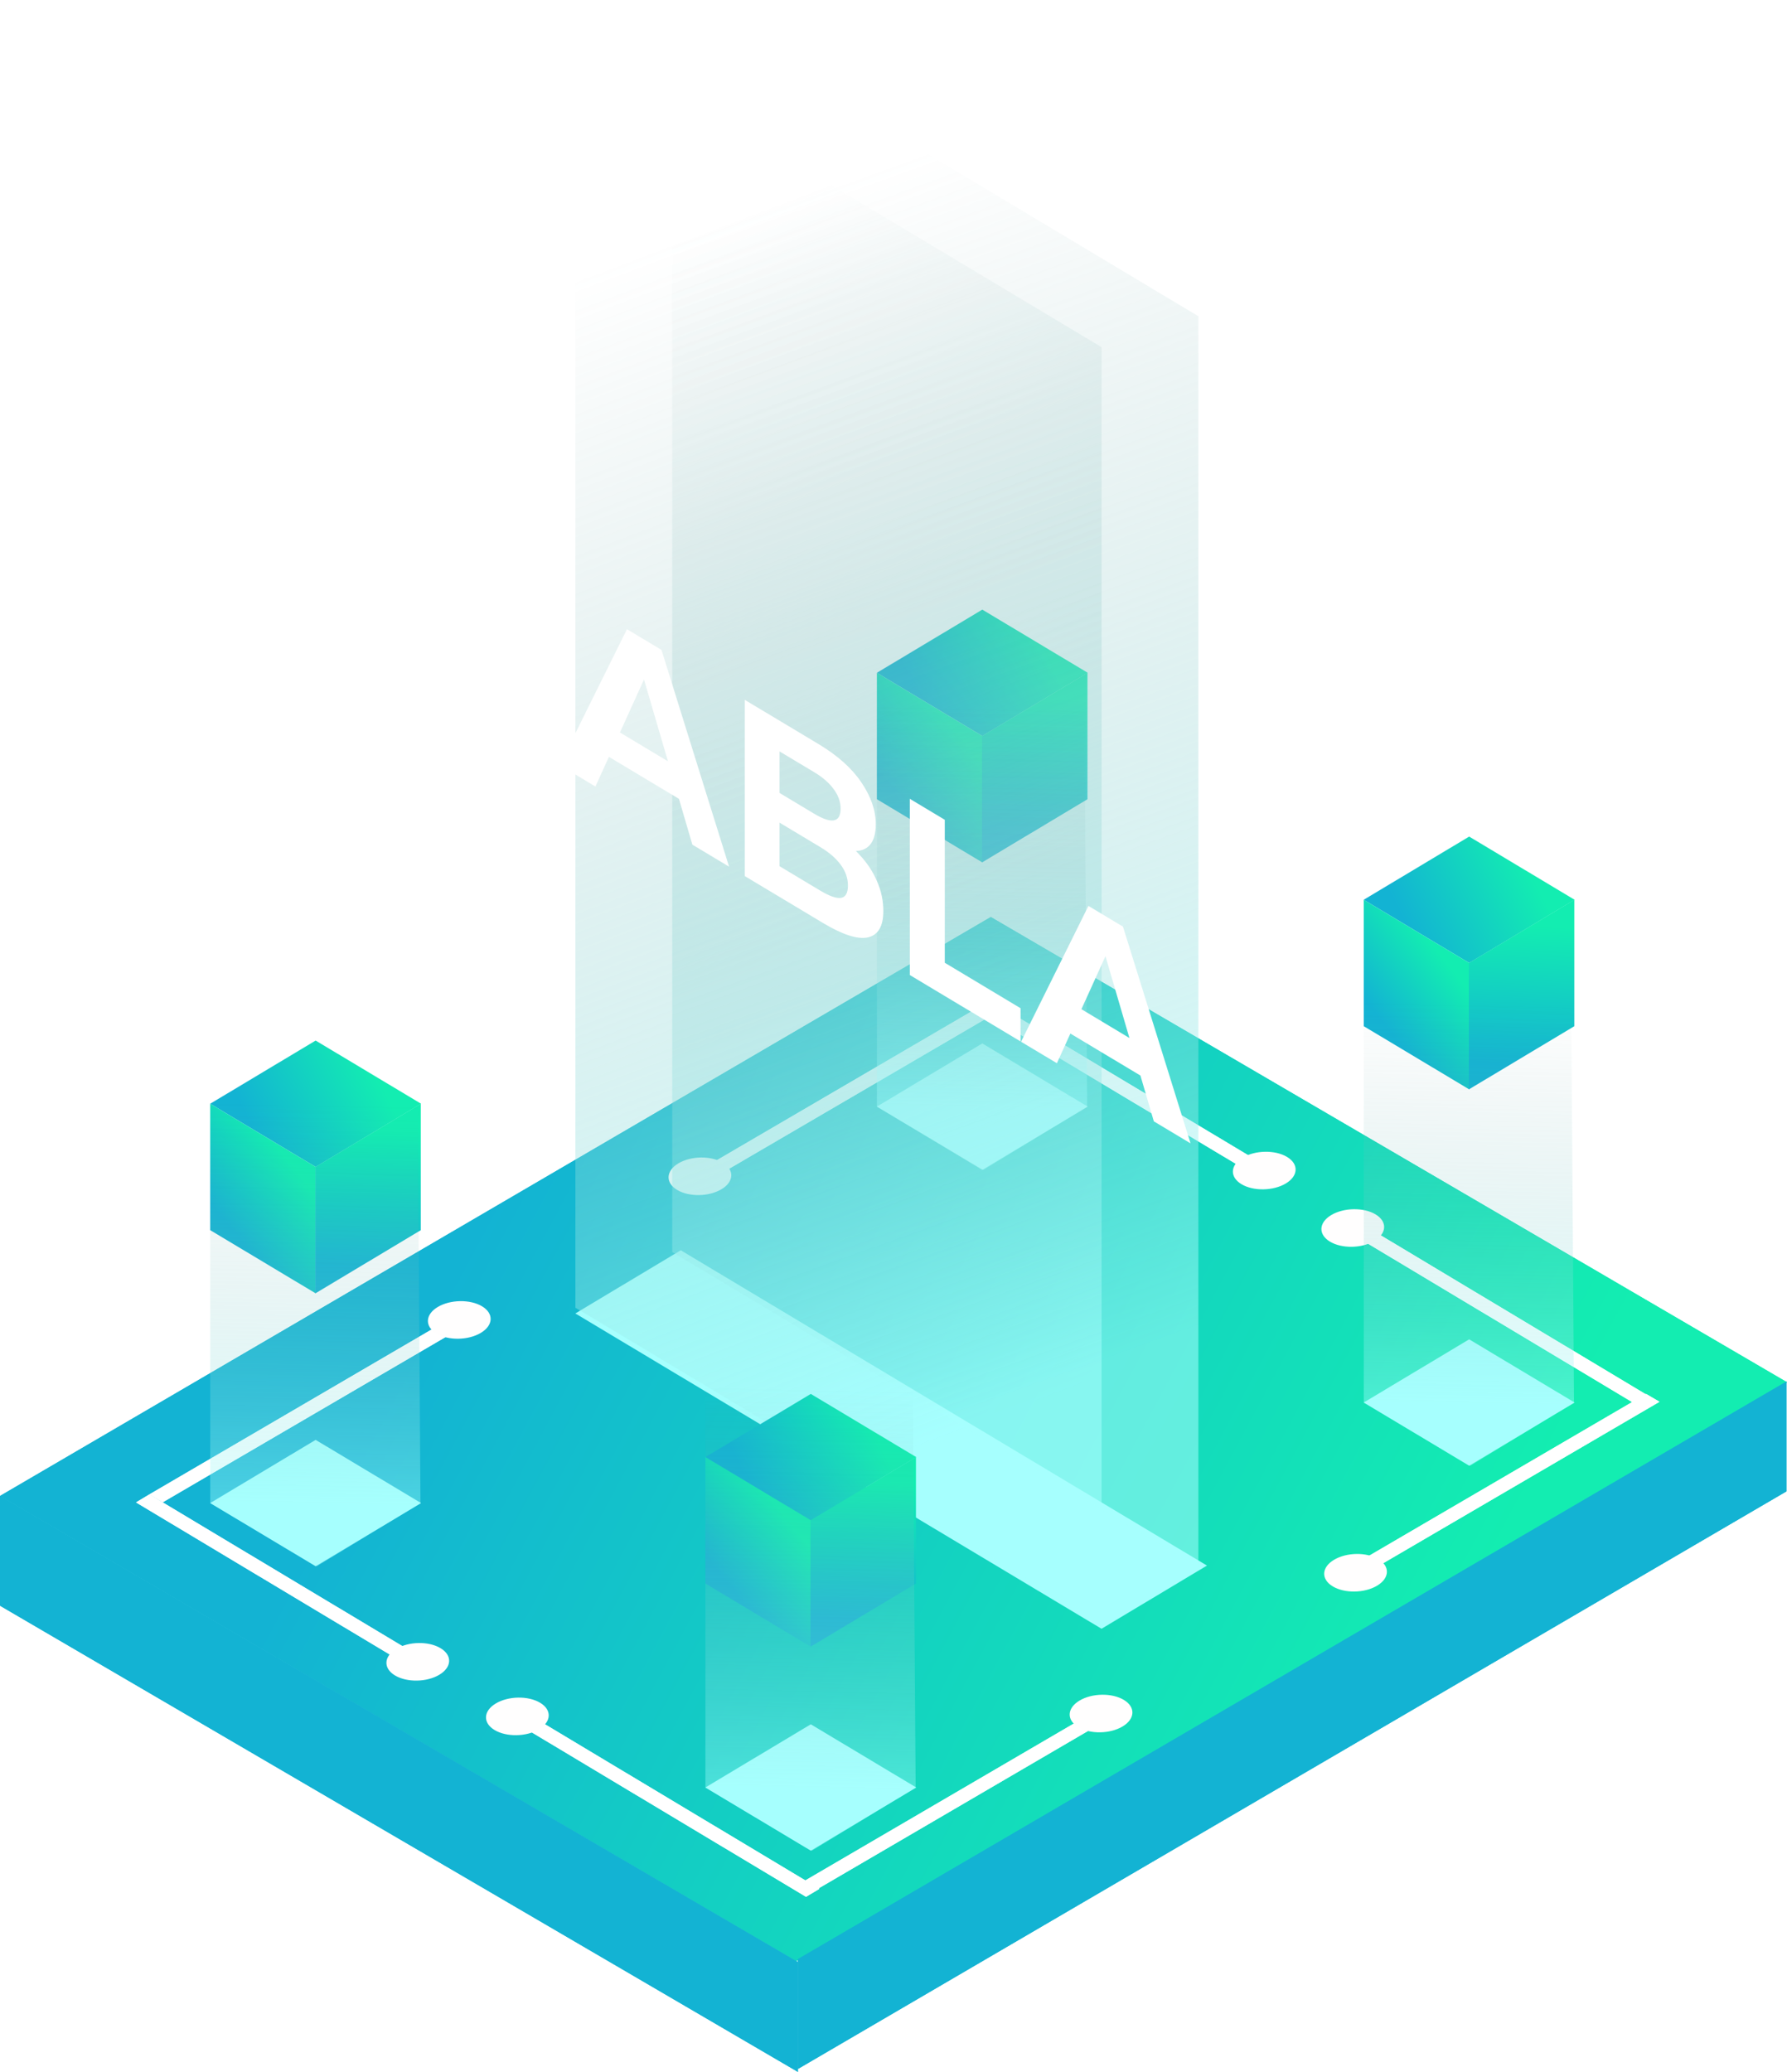 <svg width="710" height="823" viewBox="0 0 710 823" fill="none" xmlns="http://www.w3.org/2000/svg">
<path d="M0 594.218L393.662 364.255L710 549.048L316.338 779.011L0 594.218Z" fill="url(#paint0_linear_149_25)"/>
<path d="M0 594.218L393.662 364.255L710 549.048L316.338 779.011L0 594.218Z" fill="url(#paint1_linear_149_25)"/>
<path d="M59.352 593.598L174.808 526.153L180.15 529.273L64.693 596.718L59.352 593.598Z" fill="url(#paint2_linear_149_25)"/>
<path d="M59.352 593.598L174.808 526.153L180.15 529.273L64.693 596.718L59.352 593.598Z" fill="url(#paint3_linear_149_25)"/>
<path d="M278.062 464.794L393.519 397.348L398.861 400.468L283.404 467.914L278.062 464.794Z" fill="url(#paint4_linear_149_25)"/>
<path d="M278.062 464.794L393.519 397.348L398.861 400.468L283.404 467.914L278.062 464.794Z" fill="url(#paint5_linear_149_25)"/>
<path d="M316.531 748.942L431.988 681.496L437.329 684.616L321.872 752.062L316.531 748.942Z" fill="url(#paint6_linear_149_25)"/>
<path d="M316.531 748.942L431.988 681.496L437.329 684.616L321.872 752.062L316.531 748.942Z" fill="url(#paint7_linear_149_25)"/>
<path d="M538.547 621.132L654.004 553.687L659.345 556.807L543.888 624.252L538.547 621.132Z" fill="url(#paint8_linear_149_25)"/>
<path d="M538.547 621.132L654.004 553.687L659.345 556.807L543.888 624.252L538.547 621.132Z" fill="url(#paint9_linear_149_25)"/>
<path d="M59.352 593.598L174.079 662.372L168.772 665.554L54.044 596.78L59.352 593.598Z" fill="url(#paint10_linear_149_25)"/>
<path d="M59.352 593.598L174.079 662.372L168.772 665.554L54.044 596.78L59.352 593.598Z" fill="url(#paint11_linear_149_25)"/>
<path d="M393.281 397.349L508.009 466.123L502.701 469.304L387.974 400.53L393.281 397.349Z" fill="url(#paint12_linear_149_25)"/>
<path d="M393.281 397.349L508.009 466.123L502.701 469.304L387.974 400.53L393.281 397.349Z" fill="url(#paint13_linear_149_25)"/>
<path d="M539.453 485.218L654.181 553.992L648.873 557.174L534.146 488.399L539.453 485.218Z" fill="url(#paint14_linear_149_25)"/>
<path d="M539.453 485.218L654.181 553.992L648.873 557.174L534.146 488.399L539.453 485.218Z" fill="url(#paint15_linear_149_25)"/>
<path d="M210.836 681.496L325.563 750.27L320.256 753.452L205.528 684.678L210.836 681.496Z" fill="url(#paint16_linear_149_25)"/>
<path d="M210.836 681.496L325.563 750.27L320.256 753.452L205.528 684.678L210.836 681.496Z" fill="url(#paint17_linear_149_25)"/>
<path d="M0 594.181L317.019 779.372V823L0 637.809V594.181Z" fill="url(#paint18_linear_149_25)"/>
<path d="M0 594.181L317.019 779.372V823L0 637.809V594.181Z" fill="url(#paint19_linear_149_25)"/>
<path d="M317.023 778.204L709.791 548.763V592.391L317.023 821.831V778.204Z" fill="url(#paint20_linear_149_25)"/>
<path d="M317.023 778.204L709.791 548.763V592.391L317.023 821.831V778.204Z" fill="url(#paint21_linear_149_25)"/>
<ellipse cx="10.543" cy="9.988" rx="10.543" ry="9.988" transform="matrix(0.858 -0.514 0.858 0.514 164.859 524.587)" fill="#FFFEFE"/>
<ellipse cx="10.543" cy="9.988" rx="10.543" ry="9.988" transform="matrix(0.858 -0.514 0.858 0.514 148.375 660.385)" fill="#FFFEFE"/>
<ellipse cx="10.543" cy="9.988" rx="10.543" ry="9.988" transform="matrix(0.858 -0.514 0.858 0.514 419.844 680.926)" fill="#FFFEFE"/>
<ellipse cx="10.543" cy="9.988" rx="10.543" ry="9.988" transform="matrix(0.858 -0.514 0.858 0.514 520.961 625.009)" fill="#FFFEFE"/>
<ellipse cx="10.543" cy="9.988" rx="10.543" ry="9.988" transform="matrix(0.858 -0.514 0.858 0.514 519.859 488.07)" fill="#FFFEFE"/>
<ellipse cx="10.543" cy="9.988" rx="10.543" ry="9.988" transform="matrix(0.858 -0.514 0.858 0.514 484.688 465.247)" fill="#FFFEFE"/>
<ellipse cx="10.543" cy="9.988" rx="10.543" ry="9.988" transform="matrix(0.858 -0.514 0.858 0.514 260.477 467.529)" fill="#FFFEFE"/>
<ellipse cx="10.543" cy="9.988" rx="10.543" ry="9.988" transform="matrix(0.858 -0.514 0.858 0.514 187.938 682.067)" fill="#FFFEFE"/>
<rect width="48.829" height="48.829" transform="matrix(0.858 0.514 -0.858 0.514 125.406 571.945)" fill="#A6FFFE"/>
<rect width="48.829" height="48.829" transform="matrix(0.858 0.514 -0.858 0.514 125.406 413.325)" fill="url(#paint22_linear_149_25)"/>
<rect width="48.829" height="50.211" transform="matrix(0.858 0.514 0 1 83.523 438.431)" fill="url(#paint23_linear_149_25)"/>
<rect width="48.829" height="50.211" transform="matrix(0.858 -0.514 0 1 125.289 463.536)" fill="url(#paint24_linear_149_25)"/>
<rect width="48.829" height="48.829" transform="matrix(0.858 0.514 -0.858 0.514 390.281 242.151)" fill="url(#paint25_linear_149_25)"/>
<rect width="48.829" height="50.211" transform="matrix(0.858 0.514 0 1 348.398 267.257)" fill="url(#paint26_linear_149_25)"/>
<rect width="48.829" height="50.211" transform="matrix(0.858 -0.514 0 1 390.164 292.362)" fill="url(#paint27_linear_149_25)"/>
<rect width="48.829" height="48.829" transform="matrix(0.858 0.514 -0.858 0.514 583.719 332.303)" fill="url(#paint28_linear_149_25)"/>
<rect width="48.829" height="50.211" transform="matrix(0.858 0.514 0 1 541.836 357.408)" fill="url(#paint29_linear_149_25)"/>
<rect width="48.829" height="50.211" transform="matrix(0.858 -0.514 0 1 583.602 382.514)" fill="url(#paint30_linear_149_25)"/>
<rect width="48.829" height="48.829" transform="matrix(0.858 0.514 -0.858 0.514 322.141 684.92)" fill="#A6FFFE"/>
<rect width="48.829" height="48.829" transform="matrix(0.858 0.514 -0.858 0.514 390.281 414.466)" fill="#A6FFFE"/>
<rect width="243.661" height="48.829" transform="matrix(0.858 0.514 -0.858 0.514 270.484 496.629)" fill="#A6FFFE"/>
<rect width="243.661" height="506.792" transform="matrix(0.858 0.514 0 1 228.609 12.66)" fill="url(#paint31_linear_149_25)"/>
<rect width="243.661" height="496.937" transform="matrix(0.858 0.514 0 1 267.078 0.385)" fill="url(#paint32_linear_149_25)"/>
<rect width="48.829" height="48.829" transform="matrix(0.858 0.514 -0.858 0.514 583.719 532.005)" fill="#A6FFFE"/>
<rect width="48.829" height="48.829" transform="matrix(0.858 0.514 -0.858 0.514 322.141 553.687)" fill="url(#paint33_linear_149_25)"/>
<rect width="48.829" height="50.211" transform="matrix(0.858 0.514 0 1 280.258 578.792)" fill="url(#paint34_linear_149_25)"/>
<rect width="48.829" height="50.211" transform="matrix(0.858 -0.514 0 1 322.023 603.897)" fill="url(#paint35_linear_149_25)"/>
<path d="M83.531 438.43H165.962L167.061 597.05L125.845 622.156L83.531 597.05V438.43Z" fill="url(#paint36_linear_149_25)"/>
<path d="M280.266 551.404H362.696L363.795 710.025L322.58 735.13L280.266 710.025V551.404Z" fill="url(#paint37_linear_149_25)"/>
<path d="M348.406 280.95H430.837L431.936 439.571L390.72 464.676L348.406 439.571V280.95Z" fill="url(#paint38_linear_149_25)"/>
<path d="M541.844 398.489H624.274L625.373 557.11L584.158 582.215L541.844 557.11V398.489Z" fill="url(#paint39_linear_149_25)"/>
<g style="mix-blend-mode:screen" filter="url(#filter0_d_149_25)">
<path d="M222.337 299.889L249.098 245.93L262.821 254.157L289.667 340.25L275.086 331.509L253.129 256.547L258.618 259.838L236.575 308.424L222.337 299.889ZM235.718 292.91L239.406 282.82L270.283 301.33L274.057 315.892L235.718 292.91ZM295.896 343.984V273.984L325.229 291.568C332.777 296.093 338.438 301.153 342.211 306.748C346.043 312.378 347.958 317.926 347.958 323.393C347.958 327.06 347.186 329.797 345.642 331.605C344.098 333.346 341.983 334.144 339.295 334C336.608 333.856 333.52 332.738 330.032 330.647L331.662 327.524C335.436 329.786 338.781 332.525 341.697 335.74C344.613 338.888 346.872 342.342 348.473 346.102C350.131 349.896 350.96 353.826 350.96 357.893C350.96 363.893 348.93 367.376 344.87 368.342C340.811 369.242 334.835 367.326 326.944 362.596L295.896 343.984ZM309.705 340.062L325.915 349.779C329.518 351.939 332.234 352.9 334.063 352.664C335.95 352.395 336.894 350.76 336.894 347.76C336.894 344.827 335.95 342.095 334.063 339.564C332.234 337 329.518 334.639 325.915 332.479L308.675 322.145V310.345L323.514 319.24C326.887 321.262 329.46 322.138 331.233 321.867C333.063 321.564 333.978 320.012 333.978 317.212C333.978 314.479 333.063 311.897 331.233 309.467C329.46 307.004 326.887 304.762 323.514 302.74L309.705 294.462V340.062ZM361.48 383.299V313.299L375.374 321.628V378.428L405.479 396.475V409.675L361.48 383.299ZM405.687 409.799L432.447 355.841L446.171 364.067L473.016 450.16L458.436 441.42L436.479 366.457L441.968 369.748L419.925 418.334L405.687 409.799ZM419.067 402.82L422.755 392.731L453.632 411.24L457.406 425.803L419.067 402.82Z" fill="white"/>
</g>
<defs>
<filter id="filter0_d_149_25" x="218.336" y="229.889" width="258.68" height="228.271" filterUnits="userSpaceOnUse" color-interpolation-filters="sRGB">
<feFlood flood-opacity="0" result="BackgroundImageFix"/>
<feColorMatrix in="SourceAlpha" type="matrix" values="0 0 0 0 0 0 0 0 0 0 0 0 0 0 0 0 0 0 127 0" result="hardAlpha"/>
<feOffset dy="4"/>
<feGaussianBlur stdDeviation="2"/>
<feComposite in2="hardAlpha" operator="out"/>
<feColorMatrix type="matrix" values="0 0 0 0 0 0 0 0 0 0 0 0 0 0 0 0 0 0 0.25 0"/>
<feBlend mode="normal" in2="BackgroundImageFix" result="effect1_dropShadow_149_25"/>
<feBlend mode="normal" in="SourceGraphic" in2="effect1_dropShadow_149_25" result="shape"/>
</filter>
<linearGradient id="paint0_linear_149_25" x1="649.002" y1="517.17" x2="279.507" y2="319.415" gradientUnits="userSpaceOnUse">
<stop stop-color="#13EDB1"/>
<stop offset="1" stop-color="#13B3D3"/>
</linearGradient>
<linearGradient id="paint1_linear_149_25" x1="649.002" y1="517.17" x2="279.507" y2="319.415" gradientUnits="userSpaceOnUse">
<stop stop-color="#13EDB1"/>
<stop offset="1" stop-color="#13B3D3"/>
</linearGradient>
<linearGradient id="paint2_linear_149_25" x1="178.231" y1="529.253" x2="174.932" y2="523.935" gradientUnits="userSpaceOnUse">
<stop stop-color="white"/>
</linearGradient>
<linearGradient id="paint3_linear_149_25" x1="178.231" y1="529.253" x2="174.932" y2="523.935" gradientUnits="userSpaceOnUse">
<stop stop-color="white"/>
</linearGradient>
<linearGradient id="paint4_linear_149_25" x1="396.942" y1="400.449" x2="393.643" y2="395.131" gradientUnits="userSpaceOnUse">
<stop stop-color="white"/>
</linearGradient>
<linearGradient id="paint5_linear_149_25" x1="396.942" y1="400.449" x2="393.643" y2="395.131" gradientUnits="userSpaceOnUse">
<stop stop-color="white"/>
</linearGradient>
<linearGradient id="paint6_linear_149_25" x1="435.411" y1="684.597" x2="432.111" y2="679.279" gradientUnits="userSpaceOnUse">
<stop stop-color="white"/>
</linearGradient>
<linearGradient id="paint7_linear_149_25" x1="435.411" y1="684.597" x2="432.111" y2="679.279" gradientUnits="userSpaceOnUse">
<stop stop-color="white"/>
</linearGradient>
<linearGradient id="paint8_linear_149_25" x1="657.427" y1="556.787" x2="654.127" y2="551.469" gradientUnits="userSpaceOnUse">
<stop stop-color="white"/>
</linearGradient>
<linearGradient id="paint9_linear_149_25" x1="657.427" y1="556.787" x2="654.127" y2="551.469" gradientUnits="userSpaceOnUse">
<stop stop-color="white"/>
</linearGradient>
<linearGradient id="paint10_linear_149_25" x1="168.804" y1="664.411" x2="171.831" y2="659.049" gradientUnits="userSpaceOnUse">
<stop stop-color="white"/>
</linearGradient>
<linearGradient id="paint11_linear_149_25" x1="168.804" y1="664.411" x2="171.831" y2="659.049" gradientUnits="userSpaceOnUse">
<stop stop-color="white"/>
</linearGradient>
<linearGradient id="paint12_linear_149_25" x1="502.734" y1="468.162" x2="505.761" y2="462.799" gradientUnits="userSpaceOnUse">
<stop stop-color="white"/>
</linearGradient>
<linearGradient id="paint13_linear_149_25" x1="502.734" y1="468.162" x2="505.761" y2="462.799" gradientUnits="userSpaceOnUse">
<stop stop-color="white"/>
</linearGradient>
<linearGradient id="paint14_linear_149_25" x1="648.906" y1="556.031" x2="651.933" y2="550.668" gradientUnits="userSpaceOnUse">
<stop stop-color="white"/>
</linearGradient>
<linearGradient id="paint15_linear_149_25" x1="648.906" y1="556.031" x2="651.933" y2="550.668" gradientUnits="userSpaceOnUse">
<stop stop-color="white"/>
</linearGradient>
<linearGradient id="paint16_linear_149_25" x1="320.289" y1="752.309" x2="323.315" y2="746.947" gradientUnits="userSpaceOnUse">
<stop stop-color="white"/>
</linearGradient>
<linearGradient id="paint17_linear_149_25" x1="320.289" y1="752.309" x2="323.315" y2="746.947" gradientUnits="userSpaceOnUse">
<stop stop-color="white"/>
</linearGradient>
<linearGradient id="paint18_linear_149_25" x1="288.521" y1="748.105" x2="231.453" y2="805.498" gradientUnits="userSpaceOnUse">
<stop offset="1" stop-color="#13B3D3"/>
</linearGradient>
<linearGradient id="paint19_linear_149_25" x1="288.521" y1="748.105" x2="231.453" y2="805.498" gradientUnits="userSpaceOnUse">
<stop offset="1" stop-color="#13B3D3"/>
</linearGradient>
<linearGradient id="paint20_linear_149_25" x1="674.483" y1="554.769" x2="701.633" y2="662.034" gradientUnits="userSpaceOnUse">
<stop offset="1" stop-color="#13B3D3"/>
</linearGradient>
<linearGradient id="paint21_linear_149_25" x1="674.483" y1="554.769" x2="701.633" y2="662.034" gradientUnits="userSpaceOnUse">
<stop offset="1" stop-color="#13B3D3"/>
</linearGradient>
<linearGradient id="paint22_linear_149_25" x1="34.966" y1="3.23" x2="12.342" y2="44.77" gradientUnits="userSpaceOnUse">
<stop stop-color="#13EDB1"/>
<stop offset="1" stop-color="#13B3D3"/>
</linearGradient>
<linearGradient id="paint23_linear_149_25" x1="34.966" y1="3.322" x2="11.353" y2="45.484" gradientUnits="userSpaceOnUse">
<stop stop-color="#13EDB1"/>
<stop offset="1" stop-color="#13B3D3"/>
</linearGradient>
<linearGradient id="paint24_linear_149_25" x1="34.966" y1="3.322" x2="11.353" y2="45.484" gradientUnits="userSpaceOnUse">
<stop stop-color="#13EDB1"/>
<stop offset="1" stop-color="#13B3D3"/>
</linearGradient>
<linearGradient id="paint25_linear_149_25" x1="34.966" y1="3.23" x2="12.342" y2="44.77" gradientUnits="userSpaceOnUse">
<stop stop-color="#13EDB1"/>
<stop offset="1" stop-color="#13B3D3"/>
</linearGradient>
<linearGradient id="paint26_linear_149_25" x1="34.966" y1="3.322" x2="11.353" y2="45.484" gradientUnits="userSpaceOnUse">
<stop stop-color="#13EDB1"/>
<stop offset="1" stop-color="#13B3D3"/>
</linearGradient>
<linearGradient id="paint27_linear_149_25" x1="34.966" y1="3.322" x2="11.353" y2="45.484" gradientUnits="userSpaceOnUse">
<stop stop-color="#13EDB1"/>
<stop offset="1" stop-color="#13B3D3"/>
</linearGradient>
<linearGradient id="paint28_linear_149_25" x1="34.966" y1="3.23" x2="12.342" y2="44.77" gradientUnits="userSpaceOnUse">
<stop stop-color="#13EDB1"/>
<stop offset="1" stop-color="#13B3D3"/>
</linearGradient>
<linearGradient id="paint29_linear_149_25" x1="34.966" y1="3.322" x2="11.353" y2="45.484" gradientUnits="userSpaceOnUse">
<stop stop-color="#13EDB1"/>
<stop offset="1" stop-color="#13B3D3"/>
</linearGradient>
<linearGradient id="paint30_linear_149_25" x1="34.966" y1="3.322" x2="11.353" y2="45.484" gradientUnits="userSpaceOnUse">
<stop stop-color="#13EDB1"/>
<stop offset="1" stop-color="#13B3D3"/>
</linearGradient>
<linearGradient id="paint31_linear_149_25" x1="127.266" y1="506.792" x2="-126.819" y2="204.277" gradientUnits="userSpaceOnUse">
<stop stop-color="#A6FFFE" stop-opacity="0.54"/>
<stop offset="1" stop-color="#649998" stop-opacity="0"/>
</linearGradient>
<linearGradient id="paint32_linear_149_25" x1="127.266" y1="496.937" x2="-120.988" y2="195.502" gradientUnits="userSpaceOnUse">
<stop stop-color="#A6FFFE" stop-opacity="0.54"/>
<stop offset="1" stop-color="#649998" stop-opacity="0"/>
</linearGradient>
<linearGradient id="paint33_linear_149_25" x1="34.966" y1="3.23" x2="12.342" y2="44.77" gradientUnits="userSpaceOnUse">
<stop stop-color="#13EDB1"/>
<stop offset="1" stop-color="#13B3D3"/>
</linearGradient>
<linearGradient id="paint34_linear_149_25" x1="34.966" y1="3.322" x2="11.353" y2="45.484" gradientUnits="userSpaceOnUse">
<stop stop-color="#13EDB1"/>
<stop offset="1" stop-color="#13B3D3"/>
</linearGradient>
<linearGradient id="paint35_linear_149_25" x1="34.966" y1="3.322" x2="11.353" y2="45.484" gradientUnits="userSpaceOnUse">
<stop stop-color="#13EDB1"/>
<stop offset="1" stop-color="#13B3D3"/>
</linearGradient>
<linearGradient id="paint36_linear_149_25" x1="123.239" y1="597.05" x2="126.489" y2="438.435" gradientUnits="userSpaceOnUse">
<stop stop-color="#A6FFFE" stop-opacity="0.38"/>
<stop offset="1" stop-color="#649998" stop-opacity="0"/>
</linearGradient>
<linearGradient id="paint37_linear_149_25" x1="319.974" y1="710.025" x2="323.223" y2="551.409" gradientUnits="userSpaceOnUse">
<stop stop-color="#A6FFFE" stop-opacity="0.38"/>
<stop offset="1" stop-color="#649998" stop-opacity="0"/>
</linearGradient>
<linearGradient id="paint38_linear_149_25" x1="388.114" y1="439.571" x2="391.364" y2="280.955" gradientUnits="userSpaceOnUse">
<stop stop-color="#A6FFFE" stop-opacity="0.38"/>
<stop offset="1" stop-color="#649998" stop-opacity="0"/>
</linearGradient>
<linearGradient id="paint39_linear_149_25" x1="581.552" y1="557.11" x2="584.801" y2="398.494" gradientUnits="userSpaceOnUse">
<stop stop-color="#A6FFFE" stop-opacity="0.38"/>
<stop offset="1" stop-color="#649998" stop-opacity="0"/>
</linearGradient>
</defs>
</svg>
